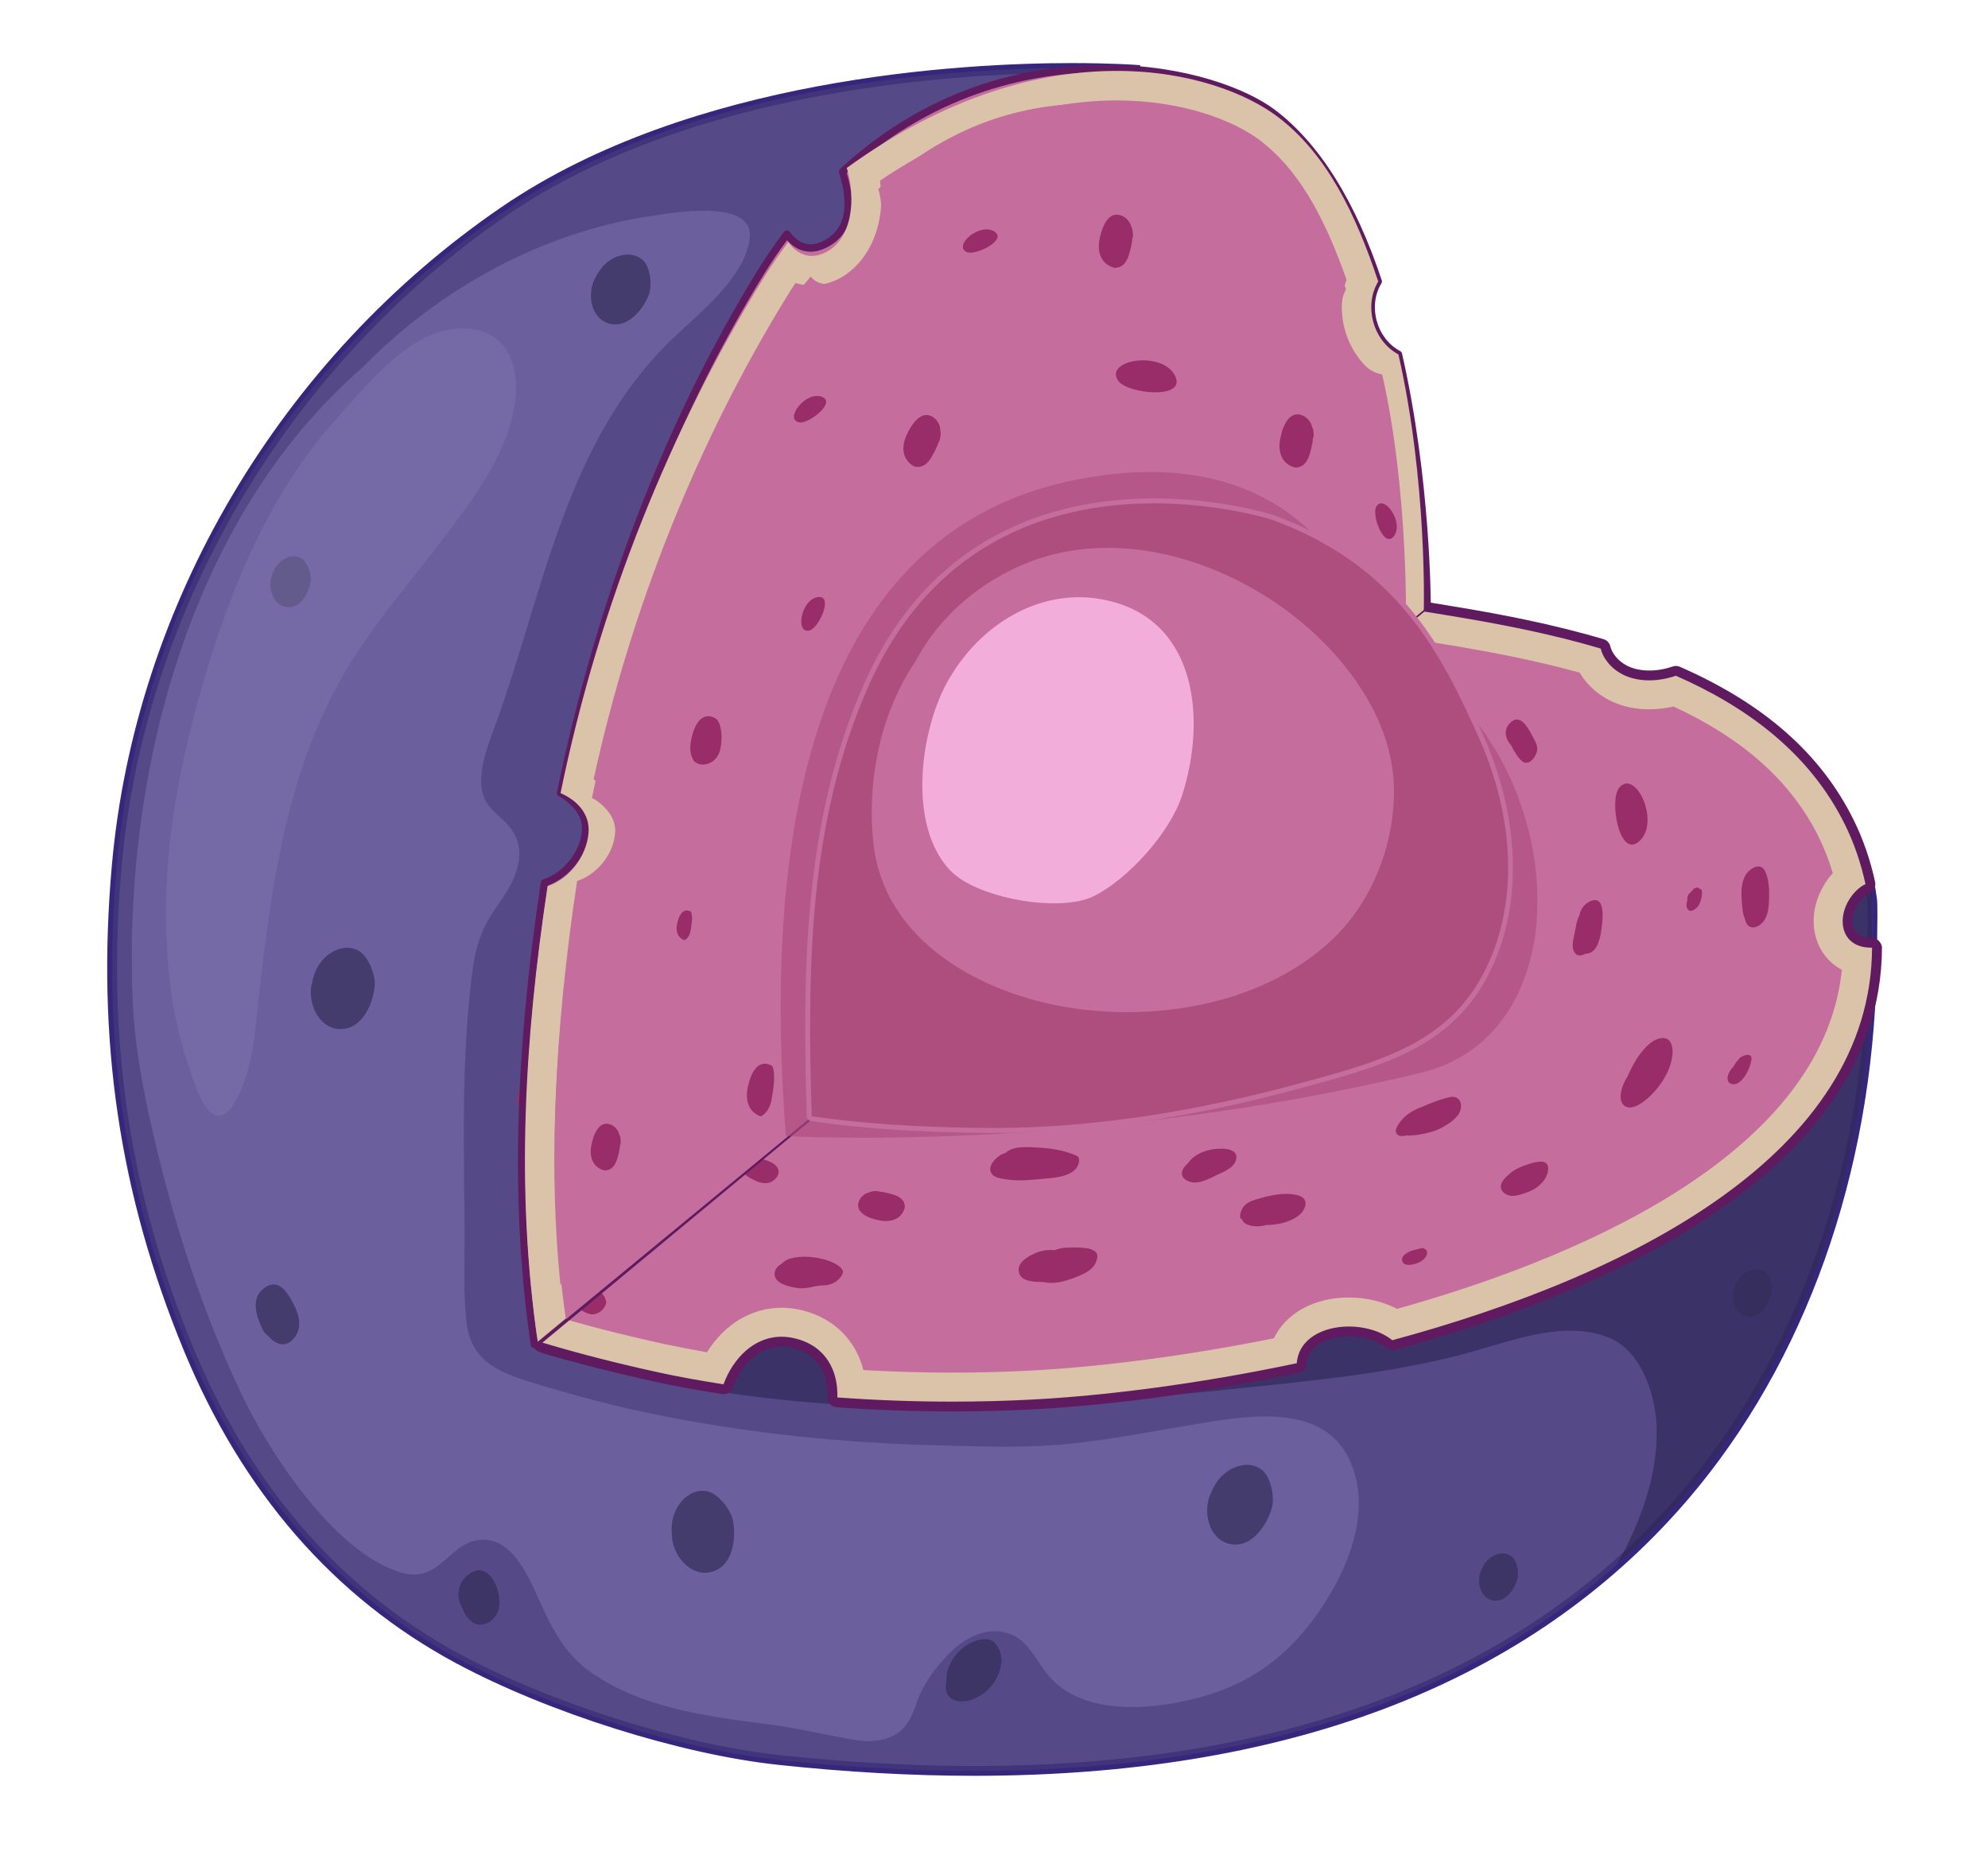 <svg width="150" height="140" viewBox="0 0 150 140" fill="none" xmlns="http://www.w3.org/2000/svg">
<path d="M83.915 52.298C84.445 48.816 85.654 5.266 85.654 5.266C85.654 5.266 56.768 3.144 38.076 15.917C21.672 27.125 10.571 45.305 8.805 65.383C7.689 78.072 9.259 89.734 14.184 101.701C18.274 111.635 24.939 119.997 34.588 125.184C41.291 128.785 51.202 131.999 58.758 132.81C122.2 139.619 140.026 102.841 141.182 74.599C141.208 73.921 141.34 68.582 141.258 67.924C139.44 53.437 120.293 45.285 83.915 52.298Z" fill="#6B609D"/>
<path d="M73.486 134.004C73.486 134.004 73.488 134.004 73.486 134.004C68.798 134.004 63.829 133.726 58.717 133.176C51.336 132.386 41.343 129.233 34.412 125.508C25.183 120.547 18.264 112.583 13.842 101.841C8.999 90.073 7.279 78.478 8.435 65.349C10.173 45.609 21.174 27.013 37.868 15.607C52.194 5.816 72.712 4.76 80.869 4.76C83.835 4.76 85.664 4.892 85.682 4.894L86.034 4.92L86.026 5.274C85.978 6.989 84.892 45.949 84.341 51.838C92.962 50.2 100.891 49.372 107.91 49.372C127.86 49.372 140.15 56.117 141.626 67.874C141.716 68.592 141.572 74.103 141.554 74.613C140.926 89.99 135.593 104.007 126.538 114.086C114.661 127.3 96.809 134.004 73.486 134.004ZM80.869 5.504C72.782 5.504 52.442 6.549 38.286 16.223C21.776 27.505 10.891 45.895 9.173 65.415C8.029 78.422 9.731 89.906 14.528 101.559C18.884 112.139 25.691 119.977 34.764 124.856C41.617 128.539 51.502 131.657 58.795 132.44C63.881 132.986 68.824 133.264 73.486 133.264C96.591 133.264 114.255 126.644 125.986 113.59C134.925 103.641 140.19 89.79 140.812 74.585C140.844 73.725 140.964 68.574 140.89 67.97C139.466 56.623 127.444 50.116 107.91 50.116C100.803 50.116 92.754 50.974 83.984 52.664L83.471 52.764L83.549 52.244C84.044 48.99 85.156 9.803 85.274 5.614C84.612 5.576 83.053 5.504 80.869 5.504Z" fill="#36277D"/>
<path opacity="0.6" d="M141.258 67.922C139.44 53.439 120.293 45.285 83.915 52.298C84.445 48.816 85.654 5.266 85.654 5.266C85.654 5.266 56.768 3.144 38.076 15.917C21.672 27.125 10.571 45.305 8.805 65.383C7.689 78.072 9.259 89.734 14.184 101.701C18.274 111.635 24.939 119.997 34.588 125.184C41.291 128.785 51.202 131.999 58.758 132.81C122.2 139.619 140.026 102.841 141.182 74.599C141.21 73.919 141.34 68.58 141.258 67.922ZM100.071 120.771C97.837 124.34 95.013 126.782 90.908 127.973C87.328 129.007 81.721 129.675 79.025 126.334C78.263 125.398 77.611 123.944 76.486 123.42C74.636 122.553 72.81 123.528 71.512 124.882C70.548 125.886 69.708 127.008 69.224 128.329C68.994 128.963 68.79 129.575 68.4 130.129C67.55 131.331 65.901 131.529 64.575 131.307C62.331 130.935 60.167 130.397 57.904 130.109C53.314 129.525 48.359 128.875 44.493 126.128C42.869 124.974 41.905 123.364 41.068 121.595C40.256 119.871 39.102 116.55 36.882 116.222C34.034 115.8 33.424 119.501 30.419 118.705C25.431 117.38 20.464 109.857 18.336 105.432C15.312 99.138 13.137 92.397 11.569 85.603C10.817 82.349 10.171 79.026 10.021 75.685C9.257 58.766 14.117 39.239 27.323 27.757C33.178 21.752 41.016 17.469 49.227 16.283C50.602 16.085 56.942 14.924 56.566 17.985C56.196 20.998 52.728 23.638 50.704 25.593C42.651 33.378 41.086 44.465 37.434 54.549C36.942 55.907 36.306 57.439 36.306 58.906C36.302 60.502 37.03 61.004 38.048 61.966C39.236 63.093 39.432 64.357 38.914 65.889C38.518 67.058 37.674 68.056 37.034 69.09C36.112 70.586 35.804 71.936 35.592 73.671C35.228 76.738 35.054 79.82 35.014 82.905C34.97 86.246 35.028 89.582 35.052 92.921C35.068 95.181 34.94 97.534 35.198 99.784C35.554 102.889 37.894 103.649 40.597 104.469C43.667 105.402 46.777 106.212 49.925 106.834C56.686 108.174 63.555 108.878 70.444 109.06C73.956 109.155 77.509 109.305 81.005 108.918C84.367 108.546 87.674 107.878 91.008 107.34C94.614 106.756 99.877 106.036 101.805 110.123C103.448 113.609 101.999 117.696 100.071 120.771Z" fill="#463C79"/>
<path opacity="0.6" d="M54.22 62.349C53.11 64.329 52.034 66.329 51.022 68.36C48.108 74.203 45.667 80.044 44.107 86.4C43.361 89.44 42.725 92.511 41.905 95.53C41.515 96.968 41.165 98.346 40.967 99.729C40.945 100.521 40.933 101.311 40.909 102.099C41.049 102.141 41.191 102.185 41.331 102.227C47.364 103.965 53.614 105.108 59.863 105.712C71.62 106.85 83.252 105.84 94.955 104.618C100.4 104.048 105.966 103.453 111.253 101.949C114.391 101.057 118.09 99.669 121.316 100.907C123.838 101.877 124.92 105.234 124.994 107.702C125.09 110.953 124.038 114.138 122.566 117.002C122.384 117.352 122.198 117.706 122.006 118.057C135.529 106.094 140.586 89.204 141.186 74.597C141.212 73.919 141.264 68.586 141.262 67.922C141.22 49.824 90.544 55.767 54.22 62.349Z" fill="#2A2354"/>
<path d="M139.628 70.989C138.998 70.412 138.924 69.484 139.156 68.702C139.396 67.886 140.026 67.056 140.756 66.718C140.402 65.089 139.88 63.583 139.194 62.199C136.532 56.824 131.819 53.347 126.449 50.992C124.688 51.6 122.49 51.494 121.282 49.95C121.05 49.654 120.86 49.306 120.78 48.942C117.269 47.9 113.691 47.189 110.375 46.627C96.477 44.267 82.392 42.88 68.34 43.609C65.746 46.547 62.743 49.156 60.469 52.37C56.887 57.432 53.784 62.815 51.02 68.36C48.106 74.203 45.664 80.044 44.105 86.4C43.359 89.44 42.723 92.511 41.903 95.53C41.519 96.954 41.167 98.32 40.967 99.691C40.953 100.233 40.947 100.773 40.929 101.315C43.925 102.213 46.89 102.951 49.674 103.557C51.274 103.908 52.924 104.198 54.586 104.46C55.428 102.195 57.413 100.329 60.059 101.013C62.321 101.595 63.251 103.445 63.179 105.45C68.14 105.812 73.138 105.854 77.859 105.61C83.126 105.338 90.261 104.474 97.843 102.867C98.081 99.837 102.836 99.345 105.05 101.135C123.104 96.256 141.188 87.042 141.25 71.507C140.654 71.521 140.072 71.395 139.628 70.989Z" fill="#C56E9E"/>
<path d="M71.846 106.508C68.932 106.508 65.998 106.402 63.127 106.192C62.729 106.162 62.427 105.824 62.441 105.426C62.473 104.522 62.285 102.353 59.875 101.733C59.567 101.653 59.263 101.615 58.971 101.615C57.103 101.615 55.842 103.219 55.286 104.722C55.162 105.052 54.824 105.252 54.474 105.196C52.524 104.888 50.952 104.6 49.522 104.286C46.425 103.609 43.465 102.851 40.723 102.029C40.401 101.933 40.185 101.631 40.193 101.295C40.201 101.007 40.207 100.717 40.213 100.427L40.231 99.673C40.233 99.643 40.235 99.615 40.239 99.585C40.449 98.14 40.825 96.694 41.191 95.34C41.701 93.463 42.147 91.533 42.577 89.664C42.841 88.518 43.107 87.37 43.389 86.226C44.795 80.49 46.947 74.877 50.36 68.032C53.372 61.99 56.48 56.727 59.865 51.944C61.361 49.828 63.175 47.959 64.933 46.151C65.888 45.169 66.874 44.153 67.786 43.118C67.918 42.968 68.104 42.88 68.304 42.868C70.804 42.738 73.384 42.674 75.971 42.674C86.438 42.674 97.733 43.729 110.503 45.899C113.131 46.345 117.075 47.071 120.994 48.234C121.254 48.312 121.45 48.524 121.508 48.788C121.558 49.01 121.684 49.256 121.87 49.498C122.582 50.408 123.664 50.6 124.446 50.6C125.024 50.6 125.632 50.494 126.212 50.294C126.388 50.232 126.58 50.24 126.752 50.316C133.105 53.103 137.394 56.881 139.862 61.873C140.576 63.315 141.122 64.891 141.484 66.564C141.558 66.904 141.386 67.25 141.068 67.394C140.566 67.626 140.06 68.264 139.87 68.914C139.722 69.404 139.718 70.062 140.13 70.44C140.372 70.662 140.718 70.768 141.19 70.768C141.388 70.768 141.61 70.846 141.75 70.986C141.89 71.126 142 71.317 142 71.513C141.928 89.288 118.945 98.152 105.252 101.853C105.022 101.913 104.776 101.861 104.592 101.713C103.918 101.165 102.866 100.839 101.784 100.839C100.277 100.839 98.703 101.485 98.591 102.927C98.565 103.255 98.327 103.527 98.005 103.595C88.678 105.572 81.409 106.172 77.905 106.354C75.917 106.456 73.882 106.508 71.846 106.508ZM63.911 104.76C68.516 105.07 73.284 105.108 77.823 104.872C83.564 104.574 90.596 103.621 97.195 102.249C97.673 100.257 99.771 99.356 101.778 99.356C103.058 99.356 104.282 99.707 105.202 100.327C118.341 96.732 139.838 88.388 140.494 72.193C139.956 72.093 139.496 71.873 139.124 71.534C138.354 70.83 138.092 69.664 138.442 68.49C138.694 67.636 139.244 66.853 139.91 66.361C139.578 64.999 139.114 63.711 138.528 62.527C136.253 57.928 132.285 54.411 126.406 51.782C125.758 51.976 125.084 52.078 124.44 52.078C122.868 52.078 121.538 51.484 120.694 50.404C120.474 50.122 120.306 49.832 120.188 49.54C116.471 48.464 112.753 47.782 110.249 47.357C94.561 44.689 81.119 43.717 68.686 44.331C67.81 45.309 66.886 46.259 65.99 47.181C64.275 48.948 62.501 50.774 61.071 52.797C57.729 57.518 54.658 62.715 51.68 68.69C48.318 75.433 46.203 80.949 44.821 86.576C44.543 87.712 44.279 88.852 44.015 89.995C43.581 91.877 43.133 93.821 42.617 95.724C42.265 97.022 41.905 98.402 41.707 99.753L41.689 100.455C41.687 100.559 41.685 100.661 41.683 100.765C44.237 101.515 46.975 102.209 49.83 102.833C51.09 103.109 52.466 103.365 54.124 103.635C55.332 101.007 57.737 99.651 60.241 100.295C62.417 100.855 63.749 102.499 63.911 104.76Z" fill="#601A5F"/>
<path d="M141.184 71.511C140.608 71.511 140.054 71.377 139.628 70.989C138.998 70.412 138.924 69.484 139.156 68.702C139.396 67.886 140.026 67.056 140.756 66.718C140.402 65.089 139.88 63.583 139.194 62.199C136.532 56.824 131.819 53.347 126.45 50.992C125.816 51.21 125.124 51.34 124.442 51.34C123.232 51.34 122.056 50.94 121.282 49.95C121.05 49.654 120.86 49.306 120.78 48.942C117.269 47.9 113.691 47.189 110.375 46.627C98.985 44.693 87.462 43.405 75.935 43.405C73.399 43.405 70.864 43.485 68.33 43.617C67.638 44.401 66.924 45.171 66.194 45.925C69.382 45.707 72.633 45.593 75.935 45.593C86.222 45.593 97.367 46.637 110.009 48.784C112.345 49.182 115.749 49.804 119.19 50.758C119.298 50.944 119.422 51.122 119.554 51.296C120.676 52.733 122.412 53.525 124.44 53.525C125.046 53.525 125.664 53.453 126.274 53.315C131.581 55.773 135.171 59.004 137.232 63.171C137.654 64.025 138.006 64.933 138.29 65.891C137.732 66.504 137.296 67.264 137.056 68.08C136.552 69.79 136.97 71.523 138.15 72.601C138.36 72.795 138.632 73.001 138.974 73.183C137.488 87.556 117.898 95.282 105.41 98.768C104.35 98.214 103.082 97.91 101.776 97.91C99.133 97.91 97.019 99.115 96.117 100.989C89.816 102.263 83.188 103.143 77.745 103.427C75.817 103.527 73.835 103.579 71.856 103.579C69.62 103.579 67.368 103.513 65.144 103.387C64.574 101.151 62.953 99.503 60.603 98.894C60.059 98.754 59.507 98.684 58.969 98.684C56.697 98.684 54.654 99.935 53.346 102.043C52.158 101.835 51.114 101.633 50.14 101.425C46.858 100.705 43.845 99.929 41.065 99.079C41.025 99.293 41.001 99.509 40.969 99.723C40.951 100.255 40.949 100.787 40.931 101.317C43.927 102.215 46.892 102.953 49.676 103.559C51.276 103.91 52.926 104.2 54.588 104.462C55.309 102.517 56.875 100.871 58.971 100.871C59.319 100.871 59.683 100.917 60.059 101.015C62.321 101.597 63.251 103.447 63.179 105.452C66.08 105.664 68.994 105.768 71.858 105.768C73.891 105.768 75.897 105.716 77.861 105.612C83.128 105.34 90.264 104.476 97.845 102.869C97.993 101.003 99.853 100.099 101.776 100.099C102.978 100.099 104.202 100.447 105.052 101.135C123.106 96.256 141.19 87.042 141.252 71.507C141.23 71.511 141.21 71.511 141.184 71.511Z" fill="#DAC3A9"/>
<path d="M41.819 82.985C41.563 82.723 41.285 82.455 40.965 82.269C40.715 82.123 40.477 81.877 40.171 81.853C39.995 81.839 39.833 81.879 39.685 81.943C39.659 81.927 39.635 81.907 39.605 81.891C39.471 81.815 39.271 81.997 39.219 82.105C39.167 82.217 39.151 82.327 39.157 82.437C39.005 82.717 38.965 83.057 39.115 83.371C39.373 83.903 39.911 84.293 40.331 84.691C40.639 84.98 41.075 85.072 41.453 84.974C41.823 84.966 42.177 84.737 42.401 84.373C42.785 83.749 42.195 83.371 41.819 82.985Z" fill="#992D6A"/>
<path d="M45.693 98.08C45.678 98.014 45.66 97.944 45.62 97.878C45.239 97.214 44.521 96.732 43.903 96.326C43.183 95.856 42.179 95.22 41.625 96.284C41.197 97.102 42.257 97.838 42.857 98.25C43.471 98.716 44.215 99.089 44.503 99.161C44.931 99.263 45.41 98.996 45.617 98.621C45.736 98.43 45.779 98.234 45.693 98.08Z" fill="#992D6A"/>
<path d="M58.117 87.674C57.567 87.422 56.873 87.29 56.379 87.696C56.347 87.724 56.313 87.762 56.281 87.804C56.121 87.906 55.991 88.136 56.015 88.272C56.083 88.676 56.641 88.924 56.965 89.08C57.463 89.324 58.059 89.416 58.483 88.978C59.005 88.44 58.701 87.938 58.117 87.674Z" fill="#992D6A"/>
<path d="M115.711 55.709C115.429 55.201 114.841 53.857 114.077 54.435C113.599 54.793 113.479 55.367 113.769 55.885C113.841 56.013 113.927 56.143 114.027 56.261C114.039 56.285 114.051 56.309 114.065 56.335C114.261 56.703 114.535 57.204 114.871 57.46C115.381 57.846 115.937 57.048 115.987 56.614C116.025 56.289 115.865 55.981 115.711 55.709Z" fill="#992D6A"/>
<path d="M124.25 61.212C123.99 59.778 122.942 58.498 122.164 59.456C121.426 60.364 122.146 64.587 123.556 63.583C124.27 63.073 124.416 62.113 124.25 61.212Z" fill="#992D6A"/>
<path d="M120.804 68.278C120.556 67.596 119.756 68.032 119.458 68.42C119.288 68.64 119.188 68.908 119.15 69.18C119.182 68.936 119.006 69.494 119.02 69.448C118.932 69.692 118.898 69.958 118.854 70.212C118.768 70.722 118.45 71.565 118.898 71.989C119.096 72.175 119.424 72.101 119.636 71.961C119.674 71.963 119.708 71.967 119.748 71.963C120.724 71.849 120.84 70.168 120.904 69.462C120.94 69.074 120.942 68.65 120.804 68.278Z" fill="#992D6A"/>
<path d="M128.191 67.046C128.163 67.008 128.123 66.98 128.067 66.978C127.891 66.966 127.741 67.106 127.651 67.242C127.441 67.406 127.257 67.65 127.323 67.896C127.233 68.164 127.207 68.438 127.367 68.642C127.595 68.932 128.103 68.478 128.199 68.276C128.347 67.968 128.431 67.646 128.419 67.302C128.417 67.134 128.313 67.06 128.191 67.046Z" fill="#992D6A"/>
<path d="M125.558 78.336C124.986 78.28 124.464 78.718 124.104 79.108C123.544 79.718 123.156 80.439 122.82 81.187C122.674 81.425 122.55 81.665 122.462 81.897C122.286 82.339 122.128 83.061 122.544 83.421C122.99 83.809 123.7 83.373 124.07 83.085C125.106 82.287 126.066 80.907 126.191 79.578C126.235 79.114 126.154 78.394 125.558 78.336Z" fill="#992D6A"/>
<path d="M133.193 65.767C132.837 64.975 131.945 65.565 131.663 66.115C131.351 66.726 131.371 67.436 131.429 68.102C131.461 68.448 131.479 68.968 131.661 69.338C131.671 69.376 131.673 69.412 131.683 69.448C131.891 70.186 132.563 70.088 132.999 69.6C133.467 69.076 133.471 68.246 133.487 67.584C133.497 66.984 133.441 66.318 133.193 65.767Z" fill="#992D6A"/>
<path d="M131.259 79.852C131.089 80.032 130.919 80.251 130.797 80.487C130.369 80.891 130.093 81.679 130.695 81.807C131.173 81.909 131.583 81.351 131.783 81.001C131.971 80.679 132.115 80.282 132.151 79.908C132.203 79.372 131.445 79.656 131.259 79.852Z" fill="#992D6A"/>
<path d="M109.377 82.793C108.546 82.979 107.772 83.319 106.99 83.647C106.534 83.839 106.134 84.107 105.818 84.453C105.776 84.497 105.738 84.54 105.7 84.584C105.562 84.76 105.434 84.95 105.346 85.172C105.24 85.436 105.4 85.69 105.672 85.718C105.828 85.734 105.976 85.716 106.118 85.682C106.9 85.742 108.108 85.402 108.39 85.282C108.967 85.038 109.811 84.553 110.111 83.977C110.421 83.389 110.175 82.617 109.377 82.793Z" fill="#992D6A"/>
<path d="M115.347 87.84C114.811 88.014 114.219 88.246 113.813 88.658C113.351 89.04 113.001 89.556 113.445 89.981C113.963 90.477 114.745 90.145 115.325 89.935C116.041 89.678 116.831 88.972 116.813 88.148C116.799 87.384 115.765 87.706 115.347 87.84Z" fill="#992D6A"/>
<path d="M81.229 87.208C80.255 86.79 79.295 86.642 78.241 86.594C77.555 86.564 76.587 86.46 75.987 86.904C75.943 86.938 75.909 86.97 75.869 87.004C75.713 87.052 75.567 87.11 75.435 87.196C75.077 87.434 74.585 87.936 74.749 88.422C74.903 88.882 75.581 88.942 75.977 89.004C76.955 89.156 77.921 89.02 78.899 88.936C79.759 88.864 81.383 88.72 81.421 87.536C81.427 87.396 81.361 87.264 81.229 87.208Z" fill="#992D6A"/>
<path d="M68.236 90.871C68.23 90.841 68.232 90.815 68.222 90.785C68.052 90.309 67.496 90.163 67.056 90.047C66.814 89.985 66.572 89.939 66.332 89.923C66.262 89.881 66.18 89.869 66.078 89.881C66.074 89.883 66.068 89.885 66.062 89.885C65.874 89.871 65.698 89.917 65.54 89.995C65.518 90.003 65.498 90.003 65.476 90.009C64.914 90.191 64.508 90.907 64.908 91.405C65.238 91.819 65.892 91.999 66.386 92.097C67.008 92.219 67.71 92.117 68.086 91.543C68.186 91.389 68.35 91.061 68.236 90.871Z" fill="#992D6A"/>
<path d="M49.198 84.295C48.606 83.913 47.698 83.347 46.974 83.679C46.696 83.807 46.273 84.193 46.404 84.549C46.614 85.128 47.22 85.454 47.728 85.738C48.072 85.93 48.414 86.12 48.77 86.228C49.08 86.422 49.426 86.642 49.79 86.666C50.2 86.692 50.664 86.238 50.68 85.836C50.712 85.154 49.67 84.6 49.198 84.295Z" fill="#992D6A"/>
<path d="M63.571 95.844C63.045 94.898 59.819 94.377 58.979 95.366C58.645 95.552 58.391 95.85 58.453 96.25C58.559 96.924 59.697 97.13 60.243 97.204C60.861 97.286 61.471 97.008 62.083 96.996C62.543 96.988 62.969 96.858 63.288 96.522C63.425 96.382 63.694 96.068 63.571 95.844Z" fill="#992D6A"/>
<path d="M97.713 90.149C96.873 89.995 95.959 90.175 95.151 90.401C94.355 90.621 93.709 90.791 93.561 91.735C93.557 91.827 93.587 91.911 93.647 91.983C93.667 91.997 93.689 92.003 93.711 92.015C93.821 92.357 94.245 92.493 94.643 92.531C94.913 92.553 95.209 92.527 95.471 92.459C95.509 92.447 95.529 92.443 95.553 92.433C95.569 92.439 95.615 92.443 95.733 92.437C95.975 92.427 96.213 92.395 96.453 92.357C97.121 92.251 98.111 91.877 98.411 91.205C98.699 90.569 98.325 90.261 97.713 90.149Z" fill="#992D6A"/>
<path d="M92.301 86.682C91.359 86.64 90.169 86.96 89.634 87.786C89.454 87.93 89.304 88.1 89.228 88.298C89.012 88.85 89.534 89.166 90.008 89.226C90.669 89.306 91.429 88.834 92.007 88.576C92.523 88.348 93.275 87.996 93.289 87.328C93.299 86.818 92.687 86.696 92.301 86.682Z" fill="#992D6A"/>
<path d="M80.539 94.145C80.241 94.144 79.905 94.218 79.571 94.338C79.129 94.299 78.679 94.338 78.205 94.528C77.589 94.78 76.587 95.306 76.923 96.144C77.149 96.708 78.079 96.746 78.685 96.738C79.469 96.924 80.265 96.72 81.031 96.432C81.819 96.136 82.712 95.762 82.796 94.832C82.87 93.98 80.955 94.151 80.539 94.145Z" fill="#992D6A"/>
<path d="M107.454 94.234C107.442 94.186 107.402 94.159 107.308 94.18C106.832 94.297 106.358 94.356 105.972 94.682C105.848 94.786 105.76 94.954 105.792 95.118C105.912 95.71 106.94 95.378 107.262 95.158C107.442 95.036 107.602 94.858 107.664 94.646C107.708 94.48 107.645 94.26 107.454 94.234Z" fill="#992D6A"/>
<path d="M105.514 26.741C103.556 25.697 102.889 23.044 103.992 21.242C102.273 16.075 99.747 11.338 96.041 8.525C91.304 4.932 75.72 1.73 63.575 12.96C64.259 15.129 64.331 17.487 62.105 18.497C60.925 19.034 59.991 18.529 59.373 17.667C58.69 18.583 58.022 19.544 57.382 20.582C50.51 31.742 45.247 45.413 42.295 59.848C42.469 59.936 42.629 60.032 42.753 60.124C43.543 60.704 44.233 61.553 44.191 62.601C44.119 64.341 42.767 66.078 41.084 66.624C39.314 78.296 38.64 90.037 40.322 101.455L107.674 45.627C107.676 45.623 107.706 36.337 105.514 26.741Z" fill="#C56E9E"/>
<path d="M40.324 101.731C40.291 101.731 40.255 101.725 40.224 101.713C40.13 101.675 40.062 101.593 40.047 101.493C38.546 91.287 38.794 79.866 40.809 66.579C40.824 66.475 40.898 66.389 40.997 66.357C42.565 65.847 43.847 64.191 43.911 62.587C43.953 61.568 43.213 60.806 42.587 60.344C42.473 60.26 42.327 60.174 42.169 60.094C42.057 60.038 41.995 59.914 42.023 59.79C44.989 45.295 50.216 31.686 57.144 20.434C57.738 19.471 58.394 18.513 59.149 17.497C59.203 17.427 59.271 17.407 59.375 17.385C59.465 17.387 59.547 17.429 59.599 17.501C59.905 17.927 60.423 18.435 61.159 18.435C61.425 18.435 61.703 18.369 61.989 18.239C63.709 17.459 64.151 15.709 63.309 13.04C63.275 12.938 63.305 12.824 63.385 12.75C70.41 6.255 78.117 4.89 83.347 4.89C89.526 4.89 94.138 6.727 96.211 8.299C99.557 10.838 102.265 15.161 104.256 21.15C104.282 21.228 104.274 21.314 104.23 21.382C103.736 22.19 103.608 23.222 103.878 24.214C104.148 25.207 104.792 26.037 105.646 26.493C105.716 26.531 105.768 26.599 105.786 26.677C107.958 36.193 107.954 45.529 107.954 45.623C107.954 45.707 107.916 45.783 107.854 45.837L40.502 101.667C40.452 101.709 40.388 101.731 40.324 101.731ZM41.335 66.829C39.384 79.778 39.12 90.939 40.529 100.923L107.396 45.493C107.39 44.341 107.262 35.727 105.272 26.925C104.34 26.387 103.64 25.461 103.342 24.364C103.044 23.27 103.172 22.128 103.688 21.208C101.735 15.393 99.107 11.2 95.873 8.747C93.712 7.107 88.998 5.452 83.345 5.452C78.247 5.452 70.75 6.775 63.889 13.046C64.743 15.895 64.167 17.865 62.219 18.751C61.167 19.227 60.149 18.993 59.381 18.123C58.724 19.015 58.145 19.872 57.618 20.728C50.756 31.872 45.569 45.343 42.609 59.7C42.721 59.764 42.825 59.832 42.917 59.898C43.959 60.664 44.509 61.626 44.469 62.611C44.397 64.405 43.061 66.185 41.335 66.829Z" fill="#601A5F"/>
<path d="M84.257 7.577C89.298 7.577 93.152 9.135 95.075 10.595C97.741 12.618 99.769 15.883 101.601 21.114C101.177 22.286 101.127 23.604 101.471 24.872C101.821 26.155 102.553 27.279 103.534 28.079C105.05 35.211 105.21 42.392 105.214 44.969L42.283 96.948C41.427 88.404 41.775 79.186 43.345 68.366C45.145 67.254 46.425 65.247 46.619 63.077C46.767 61.408 46.103 59.892 44.791 58.796C47.613 45.865 52.644 33.29 59.395 22.332C59.595 22.006 59.803 21.68 60.021 21.352C60.415 21.476 60.827 21.54 61.249 21.54C61.869 21.54 62.493 21.4 63.105 21.124C65.249 20.149 66.933 17.299 66.393 13.638C72.264 9.667 78.413 7.577 84.257 7.577ZM84.257 5.35C78.531 5.35 71.474 7.175 63.891 12.672C64.571 14.826 64.397 18.091 62.185 19.095C61.853 19.245 61.539 19.313 61.249 19.313C60.515 19.313 59.915 18.883 59.473 18.269C58.795 19.179 58.133 20.134 57.5 21.166C50.676 32.244 45.227 45.515 42.295 59.846C42.465 59.932 44.589 60.768 44.403 62.881C44.249 64.605 42.993 66.331 41.317 66.876C39.562 78.462 38.904 89.912 40.574 101.249L107.43 46.029C107.43 46.029 107.688 36.271 105.514 26.743C103.57 25.707 102.895 23.036 103.992 21.244C102.285 16.113 100.099 11.616 96.419 8.823C94.106 7.067 89.804 5.35 84.257 5.35Z" fill="#DAC3A9"/>
<path d="M104.29 28.257C101.813 27.829 100.541 23.514 101.563 21.844C99.971 17.067 98.533 14.314 95.105 11.718C90.726 8.395 77.497 3.884 66.269 14.264C66.903 16.267 66.267 20.138 64.209 21.068C63.115 21.564 61.737 21.664 61.167 20.866C60.535 21.712 59.207 22.954 58.614 23.916C52.26 34.233 47.397 46.871 44.665 60.218C44.827 60.296 44.973 60.384 45.087 60.47C45.817 61.008 46.457 61.794 46.417 62.763C46.351 64.369 45.105 65.973 43.545 66.481C41.909 77.27 41.143 89 42.699 99.556L106.08 47.345C106.082 47.347 106.314 37.129 104.29 28.257Z" fill="#C56E9E"/>
<path d="M45.843 88.288C45.871 88.282 45.899 88.286 45.929 88.272C46.403 88.102 46.551 87.546 46.667 87.106C46.729 86.866 46.773 86.622 46.793 86.382C46.831 86.312 46.845 86.23 46.831 86.128C46.829 86.124 46.829 86.118 46.829 86.114C46.843 85.922 46.797 85.749 46.717 85.59C46.709 85.567 46.709 85.547 46.703 85.528C46.521 84.963 45.807 84.557 45.309 84.957C44.897 85.287 44.715 85.942 44.617 86.436C44.493 87.054 44.593 87.76 45.171 88.136C45.323 88.238 45.651 88.402 45.843 88.288Z" fill="#992D6A"/>
<path d="M52.924 54.225C52.452 54.599 52.246 55.347 52.136 55.905C52.034 56.427 52.07 57.001 52.362 57.438C52.548 57.593 52.77 57.7 53.026 57.694C53.706 57.686 54.214 57.188 54.35 56.527C54.486 55.867 54.524 54.885 54.106 54.301C53.764 54.025 53.292 53.929 52.924 54.225Z" fill="#992D6A"/>
<path d="M51.528 68.806C51.262 69.018 51.146 69.44 51.084 69.756C51.004 70.154 51.068 70.606 51.438 70.848C51.49 70.882 51.572 70.926 51.654 70.95C51.888 70.812 52.042 70.582 52.106 70.232C52.17 69.866 52.3 69.188 52.142 68.808C51.954 68.686 51.718 68.656 51.528 68.806Z" fill="#992D6A"/>
<path d="M57.194 80.448C56.722 80.825 56.518 81.571 56.408 82.131C56.268 82.835 56.382 83.637 57.038 84.065C57.128 84.125 57.272 84.199 57.42 84.245C57.836 83.999 58.105 83.593 58.214 82.979C58.33 82.329 58.557 81.125 58.279 80.454C57.948 80.238 57.53 80.184 57.194 80.448Z" fill="#992D6A"/>
<path d="M69.26 35.221C69.294 35.221 69.324 35.233 69.36 35.229C69.932 35.163 70.242 34.589 70.488 34.133C70.62 33.883 70.732 33.629 70.816 33.366C70.88 33.3 70.916 33.212 70.928 33.094C70.928 33.088 70.928 33.084 70.928 33.076C70.994 32.868 70.99 32.664 70.942 32.468C70.942 32.444 70.946 32.42 70.946 32.394C70.892 31.724 70.208 31.088 69.552 31.398C69.008 31.652 68.634 32.33 68.396 32.848C68.096 33.502 68.02 34.309 68.56 34.877C68.698 35.027 69.02 35.295 69.26 35.221Z" fill="#992D6A"/>
<path d="M60.665 45.989C60.309 46.789 60.393 47.777 61.105 47.567C61.779 47.367 62.853 45.033 61.813 45.049C61.287 45.059 60.889 45.487 60.665 45.989Z" fill="#992D6A"/>
<path d="M60.647 30.276C59.957 30.816 59.569 31.728 60.295 31.874C60.985 32.012 63.027 30.45 62.099 29.982C61.629 29.744 61.079 29.934 60.647 30.276Z" fill="#992D6A"/>
<path d="M73.614 17.523C72.83 17.917 72.274 18.737 72.956 19.025C73.606 19.295 75.914 18.163 75.096 17.521C74.682 17.197 74.104 17.275 73.614 17.523Z" fill="#992D6A"/>
<path opacity="0.6" d="M103.762 48.87C103.762 48.87 100.795 32.482 81.425 36.153C62.055 39.824 57.384 61.148 59.299 85.726C59.299 85.726 81.637 87.096 107.202 80.955C120.925 77.656 117.703 53.693 103.762 48.87Z" fill="#AA487A"/>
<path d="M111.605 55.715C108.628 49.034 105.314 42.68 96.033 39.237C96.033 39.237 74.264 32.132 65.549 51.724C60.987 61.982 60.905 73.115 61.245 84.229C65.623 84.881 69.976 85.047 73.564 85.111C81.875 85.265 90.162 83.901 98.157 81.728C104.596 79.978 110.154 78.506 112.697 71.75C114.645 66.589 113.825 60.688 111.605 55.715Z" fill="#C56E9E"/>
<path d="M74.848 85.493C74.42 85.493 73.99 85.491 73.558 85.481C70.152 85.421 65.669 85.265 61.191 84.595C61.013 84.569 60.881 84.419 60.875 84.241C60.543 73.391 60.603 61.932 65.209 51.574C70.342 40.034 79.935 37.611 87.076 37.611C92.184 37.611 95.987 38.834 96.147 38.886C105.412 42.324 108.782 48.474 111.944 55.565C114.439 61.164 114.841 67.112 113.045 71.882C110.452 78.77 104.858 80.288 98.383 82.053L98.255 82.087C89.816 84.379 82.159 85.493 74.848 85.493ZM61.609 83.907C65.941 84.531 70.266 84.679 73.574 84.739C73.998 84.747 74.424 84.751 74.848 84.751C82.093 84.751 89.686 83.645 98.063 81.371L98.191 81.335C104.47 79.626 109.894 78.152 112.353 71.618C114.081 67.029 113.685 61.288 111.268 55.867C108.176 48.932 104.886 42.918 95.905 39.586C95.881 39.578 92.062 38.355 87.078 38.355C80.155 38.355 70.86 40.702 65.889 51.876C61.383 62.004 61.275 72.807 61.609 83.907Z" fill="#C56E9E"/>
<g opacity="0.8">
<path opacity="0.8" d="M111.606 55.715C108.628 49.034 105.314 42.68 96.033 39.238C96.033 39.238 74.264 32.132 65.549 51.724C60.987 61.982 60.905 73.115 61.245 84.229C65.623 84.881 69.976 85.047 73.564 85.111C81.875 85.265 90.162 83.901 98.157 81.729C104.596 79.978 110.154 78.506 112.697 71.751C114.645 66.589 113.825 60.688 111.606 55.715ZM100.539 70.884C95.459 75.693 87.554 77.086 80.821 76.058C74.164 75.041 66.745 71.104 65.907 63.677C65.393 59.13 66.369 54.061 68.884 50.194C68.956 50.082 69.036 49.968 69.108 49.852C71.006 46.273 74.458 43.45 78.421 42.144C85.751 39.734 94.358 43.038 99.693 48.303C102.711 51.28 105.144 55.233 105.178 59.604C105.21 63.699 103.544 68.038 100.539 70.884Z" fill="#A13C6E"/>
</g>
<path d="M97.989 35.239C98.021 35.231 98.051 35.235 98.085 35.223C98.625 35.025 98.793 34.399 98.925 33.894C98.995 33.62 99.047 33.346 99.067 33.072C99.115 32.994 99.127 32.898 99.115 32.782C99.111 32.778 99.111 32.77 99.111 32.764C99.127 32.548 99.075 32.35 98.983 32.17C98.975 32.148 98.975 32.122 98.967 32.098C98.759 31.458 97.947 30.996 97.379 31.45C96.909 31.826 96.705 32.572 96.591 33.132C96.453 33.836 96.567 34.639 97.223 35.067C97.395 35.179 97.769 35.367 97.989 35.239Z" fill="#992D6A"/>
<path d="M84.359 20.168C84.391 20.16 84.421 20.166 84.455 20.154C84.995 19.957 85.162 19.327 85.294 18.823C85.367 18.551 85.416 18.275 85.436 18.001C85.484 17.921 85.498 17.829 85.484 17.711C85.482 17.705 85.478 17.701 85.478 17.693C85.494 17.475 85.442 17.279 85.353 17.099C85.344 17.075 85.343 17.049 85.337 17.027C85.129 16.391 84.317 15.927 83.749 16.381C83.281 16.757 83.073 17.503 82.963 18.063C82.823 18.767 82.937 19.569 83.593 19.997C83.765 20.11 84.139 20.298 84.359 20.168Z" fill="#992D6A"/>
<path d="M86.634 27.209C85.183 27.069 83.669 27.729 84.379 28.739C85.051 29.7 89.308 30.156 88.728 28.523C88.432 27.697 87.546 27.295 86.634 27.209Z" fill="#992D6A"/>
<path d="M105.258 39.062C104.948 38.243 104.194 37.599 103.836 38.249C103.498 38.865 104.378 41.282 105.104 40.536C105.472 40.16 105.452 39.578 105.258 39.062Z" fill="#992D6A"/>
<path d="M79.733 45.215C76.157 45.845 73.06 48.428 71.342 51.716C69.388 55.457 68.508 62.409 71.74 65.727C73.74 67.782 79.945 68.896 82.515 67.63C85.121 66.341 88.272 62.839 89.18 60.05C91.022 54.393 90.382 46.851 83.549 45.309C82.247 45.013 80.961 44.997 79.733 45.215Z" fill="#F2ADDA"/>
<path opacity="0.7" d="M95.973 113.754C96.189 112.941 95.885 111.437 95.203 110.911C94.34 110.241 93.152 110.555 92.376 111.213C91.9 111.613 91.562 112.151 91.35 112.731C91.32 112.799 91.282 112.857 91.256 112.929C90.76 114.348 91.334 116.364 93.016 116.544C94.541 116.708 95.631 115.012 95.973 113.754Z" fill="#342D59"/>
<path opacity="0.7" d="M114.501 119.129C114.633 118.649 114.451 117.75 114.045 117.438C113.531 117.042 112.827 117.226 112.363 117.618C112.083 117.856 111.877 118.176 111.755 118.521C111.737 118.563 111.715 118.595 111.701 118.639C111.406 119.479 111.743 120.681 112.743 120.787C113.649 120.885 114.299 119.877 114.501 119.129Z" fill="#342D59"/>
<path opacity="0.7" d="M133.659 97.69C133.787 97.208 133.607 96.312 133.203 96C132.689 95.602 131.983 95.788 131.519 96.178C131.237 96.416 131.037 96.738 130.909 97.082C130.893 97.122 130.871 97.154 130.855 97.2C130.559 98.04 130.899 99.24 131.901 99.348C132.809 99.448 133.459 98.436 133.659 97.69Z" fill="#342D59"/>
<path opacity="0.7" d="M55.302 114.742C55.138 113.916 54.196 112.701 53.352 112.533C52.282 112.317 51.356 113.121 50.948 114.058C50.7 114.628 50.636 115.258 50.704 115.876C50.708 115.95 50.698 116.018 50.708 116.096C50.888 117.586 52.298 119.141 53.886 118.555C55.332 118.022 55.554 116.018 55.302 114.742Z" fill="#342D59"/>
<path opacity="0.7" d="M28.273 74.377C28.343 73.539 27.773 72.111 27.009 71.715C26.039 71.214 24.927 71.733 24.279 72.519C23.883 72.997 23.647 73.587 23.543 74.199C23.527 74.271 23.499 74.333 23.487 74.409C23.25 75.889 24.175 77.772 25.863 77.65C27.395 77.538 28.165 75.673 28.273 74.377Z" fill="#342D59"/>
<path opacity="0.7" d="M48.955 22.23C49.218 21.528 49.075 20.168 48.517 19.641C47.807 18.977 46.729 19.151 45.981 19.667C45.527 19.979 45.181 20.43 44.945 20.93C44.913 20.986 44.873 21.032 44.845 21.094C44.281 22.308 44.619 24.146 46.095 24.448C47.435 24.722 48.547 23.31 48.955 22.23Z" fill="#342D59"/>
<path opacity="0.7" d="M23.441 43.841C23.513 43.319 23.199 42.402 22.735 42.132C22.144 41.784 21.43 42.072 20.998 42.546C20.734 42.834 20.566 43.194 20.48 43.577C20.466 43.623 20.448 43.661 20.438 43.707C20.242 44.629 20.758 45.839 21.82 45.819C22.788 45.797 23.329 44.653 23.441 43.841Z" fill="#433C62"/>
<path opacity="0.7" d="M75.076 123.99C74.648 123.542 73.958 123.672 73.452 123.876C72.438 124.286 71.582 125.324 71.428 126.406C71.408 126.562 71.408 126.708 71.42 126.848C71.4 126.944 71.38 127.042 71.37 127.136C71.218 128.345 72.476 128.593 73.346 128.259C74.522 127.809 75.352 126.82 75.547 125.58C75.633 125.036 75.452 124.386 75.076 123.99Z" fill="#342D59"/>
<path opacity="0.7" d="M21.944 98.026C21.496 97.258 20.88 96.518 19.954 97.184C18.888 97.952 19.322 99.278 19.79 100.273C19.912 100.527 20.068 100.701 20.242 100.809C20.712 101.381 21.434 101.741 22.067 101.105C22.977 100.195 22.502 98.984 21.944 98.026Z" fill="#342D59"/>
<path opacity="0.7" d="M37.54 119.967C37.364 119.325 36.956 118.643 36.274 118.499C35.824 118.405 35.266 118.833 35.002 119.137C34.724 119.459 34.602 119.857 34.588 120.277C34.578 120.607 34.696 121.073 34.922 121.431C34.988 121.601 35.07 121.765 35.168 121.911C35.69 122.689 36.452 122.851 37.174 122.189C37.812 121.605 37.748 120.723 37.54 119.967Z" fill="#342D59"/>
<path opacity="0.4" d="M37.928 26.033C37.18 25.147 36.006 24.66 34.36 24.812C30.655 25.159 27.539 29.219 25.231 31.782C19.944 37.661 16.858 45.777 14.826 53.299C12.907 60.394 11.949 67.192 12.879 74.641C13.197 77.186 13.906 79.76 14.834 82.143C16.944 87.554 18.896 80.862 19.156 78.566C20.174 69.5 21.008 60.068 25.373 51.872C27.409 48.056 30.275 44.765 32.898 41.342C35.324 38.173 38.448 34.273 38.886 30.16C39.062 28.509 38.764 27.021 37.928 26.033Z" fill="#8478B5"/>
</svg>
